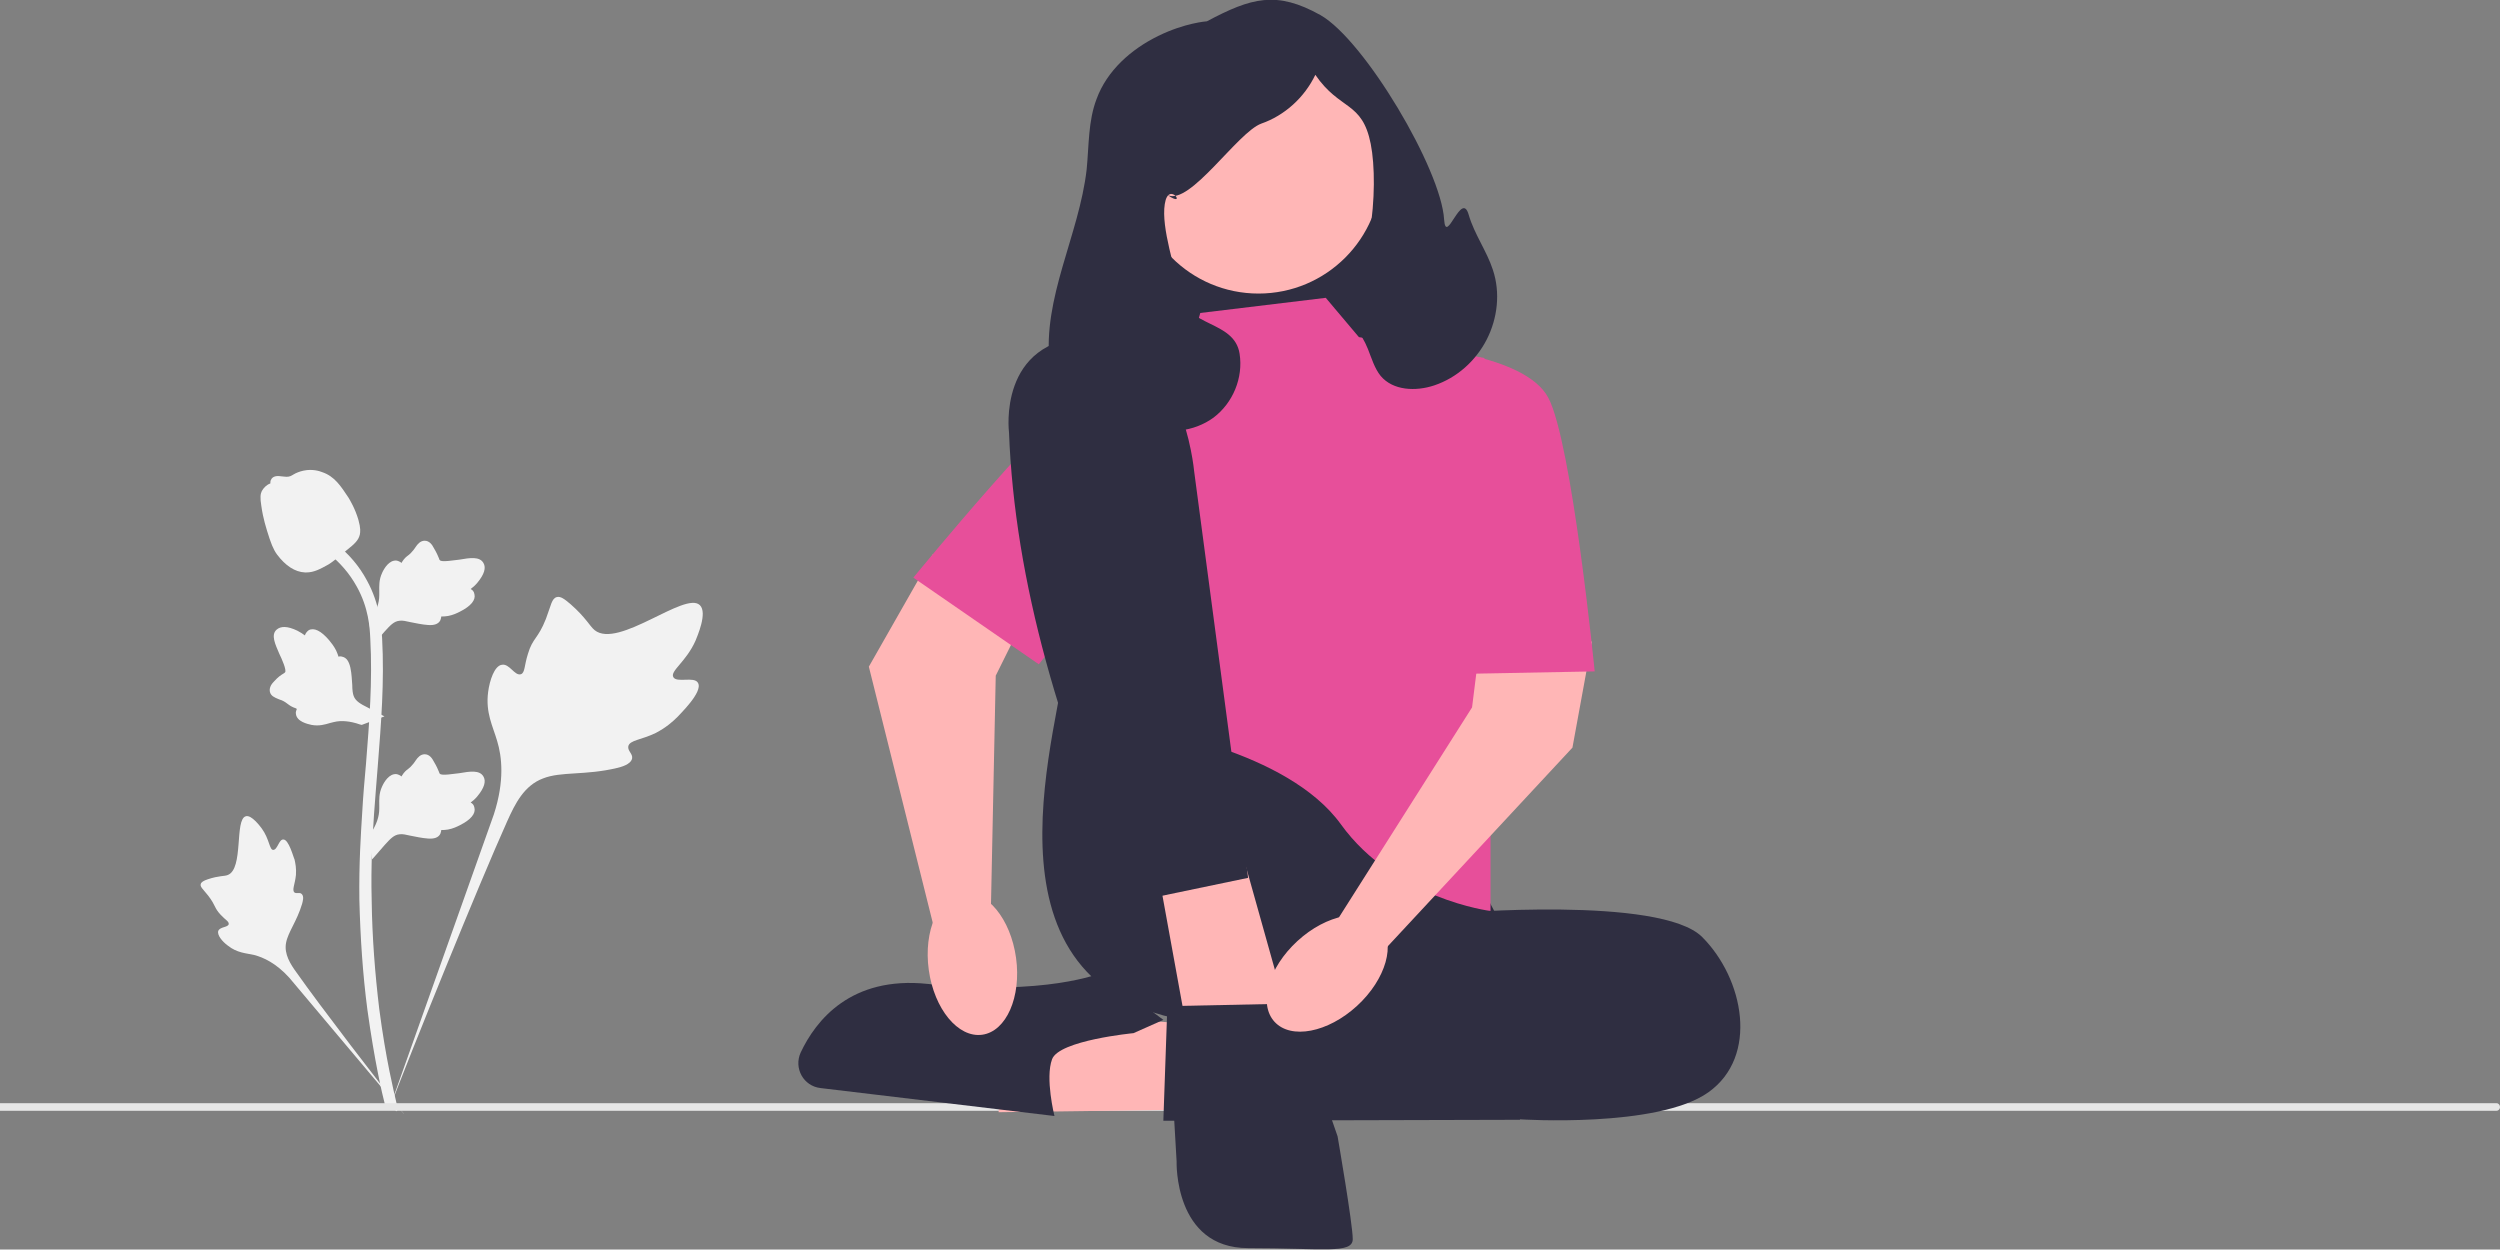 <svg xmlns="http://www.w3.org/2000/svg" viewBox="0 0 528 263.9">
<rect x="0" y="0" width="528" height="263.9" fill="#808080" stroke="none"/>
<style type="text/css">
	.st0{fill:#F2F2F2;}
	.st1{fill:#E6E6E6;}
	.st2{fill:#2F2E41;}
	.st3{fill:#FFB6B6;}
	.st4{fill:#E74F9A;}
</style>
<g>
	<path class="st0" d="M147.4,144.2c-0.8-1.4-4.5,0.1-5.2-1.2c-0.7-1.3,2.7-3.2,4.7-7.7c0.3-0.8,2.6-5.9,0.9-7.5
		c-3.1-3-17.2,9.3-22.2,5.3c-1.1-0.9-1.8-2.6-5.1-5.5c-1.3-1.1-2.1-1.7-2.9-1.5c-1.1,0.3-1.2,1.7-2.3,4.6c-1.7,4.3-2.8,4-3.8,7.4
		c-0.8,2.5-0.6,4-1.5,4.3c-1.3,0.4-2.4-2.3-4-2c-1.6,0.2-2.6,3.4-2.9,5.7c-0.6,4.4,1,7.3,1.9,10.4c1,3.3,1.6,8.4-0.7,15.5L82,234.8
		c4.9-12.9,19.2-48.2,25.1-61.3c1.7-3.8,3.6-7.6,7.6-9.1c3.8-1.5,8.9-0.6,15.6-2.2c0.8-0.2,2.9-0.7,3.2-2c0.2-1-1-1.6-0.8-2.6
		c0.3-1.3,2.7-1.3,5.8-2.8c2.1-1.1,3.5-2.3,4.6-3.4C143.4,151,148.6,146.1,147.4,144.2L147.4,144.2z"/>
	<path class="st0" d="M59.8,177.3c-0.9,0-1.2,2.2-2.1,2.2c-0.8,0-0.8-2.3-2.4-4.5c-0.3-0.4-2.2-3-3.4-2.6
		c-2.4,0.7-0.4,11.1-3.8,12.4c-0.7,0.3-1.8,0.1-4.2,0.9c-0.9,0.3-1.4,0.6-1.5,1c-0.2,0.6,0.5,1.1,1.6,2.5c1.6,2.1,1.2,2.5,2.6,4
		c1,1.1,1.8,1.4,1.7,2c-0.2,0.7-1.8,0.5-2.2,1.4c-0.3,0.9,0.9,2.3,2,3.1c2,1.6,3.9,1.6,5.6,2c1.9,0.5,4.6,1.7,7.4,4.8l24.4,29
		c-4.9-6.1-18.1-23.3-22.8-30c-1.4-1.9-2.7-4-2.3-6.3s2.3-4.6,3.4-8.3c0.1-0.4,0.5-1.6-0.1-2.1c-0.4-0.4-1.1,0-1.5-0.3
		c-0.6-0.5,0.1-1.7,0.3-3.7c0.1-1.4-0.1-2.4-0.3-3.3C62,181.2,61,177.2,59.8,177.3L59.8,177.3L59.8,177.3z"/>
	<path class="st0" d="M78.6,181.5l-0.6-5.1l0.3-0.4c1.2-1.8,1.8-3.5,1.8-5.2c0-0.3,0-0.5,0-0.8c0-1.1-0.1-2.4,0.6-3.9
		c0.4-0.9,1.5-2.8,3.1-2.6c0.4,0.1,0.8,0.3,1,0.5c0-0.1,0.1-0.1,0.1-0.2c0.5-0.8,0.9-1.1,1.3-1.4c0.3-0.2,0.6-0.5,1.1-1.1
		c0.2-0.3,0.4-0.5,0.5-0.7c0.4-0.6,1-1.3,1.9-1.3c1,0,1.6,0.9,1.9,1.5c0.6,1,0.9,1.7,1.1,2.2c0.1,0.2,0.1,0.4,0.2,0.4
		c0.3,0.5,3,0,4.1-0.1c2.3-0.4,4.3-0.7,5.1,0.7c0.6,1,0.2,2.4-1.3,4.2c-0.5,0.6-1,1-1.4,1.3c0.4,0.2,0.7,0.5,0.8,1.1l0,0
		c0.3,1.2-0.7,2.5-3.1,3.7c-0.6,0.3-1.4,0.7-2.5,0.9c-0.5,0.1-1,0.1-1.4,0.1c0,0.2-0.1,0.5-0.2,0.8c-0.4,0.8-1.3,1.1-2.6,1
		c-1.4-0.1-2.6-0.4-3.7-0.6c-0.9-0.2-1.7-0.4-2.3-0.3c-1.2,0.1-2,1-3.1,2.2L78.6,181.5L78.6,181.5L78.6,181.5z"/>
	<path class="st0" d="M81.2,151.3l-4.8,1.8L76,153c-2-0.7-3.9-0.9-5.5-0.5c-0.3,0.1-0.5,0.1-0.8,0.2c-1,0.3-2.3,0.7-3.9,0.4
		c-0.9-0.2-3.1-0.7-3.3-2.3c-0.1-0.4,0.1-0.8,0.2-1.1c-0.1,0-0.1,0-0.2-0.1c-0.9-0.3-1.3-0.6-1.7-0.9c-0.3-0.2-0.6-0.5-1.3-0.8
		c-0.3-0.1-0.6-0.2-0.8-0.3c-0.7-0.3-1.5-0.6-1.7-1.5c-0.2-1,0.5-1.8,0.9-2.2c0.8-0.9,1.4-1.3,1.9-1.6c0.2-0.1,0.3-0.2,0.4-0.3
		c0.4-0.4-0.7-2.9-1.2-3.9c-0.9-2.1-1.8-4-0.6-5.1c0.9-0.8,2.3-0.8,4.4,0.2c0.6,0.3,1.2,0.7,1.6,1c0.1-0.4,0.4-0.8,0.8-1.1l0,0
		c1.1-0.6,2.6,0.1,4.3,2.1c0.4,0.5,1,1.2,1.5,2.2c0.2,0.5,0.4,0.9,0.5,1.3c0.2-0.1,0.5-0.1,0.8,0c0.9,0.2,1.4,1,1.7,2.3
		c0.3,1.4,0.3,2.6,0.4,3.7c0,0.9,0.1,1.8,0.3,2.3c0.4,1.1,1.5,1.7,2.9,2.4L81.2,151.3L81.2,151.3z"/>
	<path class="st0" d="M78.6,136.4l-0.6-5.1l0.3-0.4c1.2-1.8,1.8-3.5,1.8-5.2c0-0.3,0-0.5,0-0.8c0-1.1-0.1-2.4,0.6-3.9
		c0.4-0.9,1.5-2.8,3.1-2.6c0.4,0.1,0.8,0.3,1,0.5c0-0.1,0.1-0.1,0.1-0.2c0.5-0.8,0.9-1.1,1.3-1.4c0.3-0.2,0.6-0.5,1.1-1.1
		c0.2-0.3,0.4-0.5,0.5-0.7c0.4-0.6,1-1.3,1.9-1.3c1,0,1.6,0.9,1.9,1.5c0.6,1,0.9,1.7,1.1,2.2c0.1,0.2,0.1,0.4,0.2,0.4
		c0.3,0.5,3,0,4.1-0.1c2.3-0.4,4.3-0.7,5.1,0.7c0.6,1,0.2,2.4-1.3,4.2c-0.5,0.6-1,1-1.4,1.3c0.4,0.2,0.7,0.5,0.8,1.1l0,0
		c0.3,1.2-0.7,2.5-3.1,3.7c-0.6,0.3-1.4,0.7-2.5,0.9c-0.5,0.1-1,0.1-1.4,0.1c0,0.2-0.1,0.5-0.2,0.8c-0.4,0.8-1.3,1.1-2.6,1
		c-1.4-0.1-2.6-0.4-3.7-0.6c-0.9-0.2-1.7-0.4-2.3-0.3c-1.2,0.1-2,1-3.1,2.2L78.6,136.4L78.6,136.4L78.6,136.4z"/>
	<path class="st0" d="M83.8,234.7l-1.1-0.7l-0.3-1.2l0.3,1.2l-1.2,0.1c0-0.1-0.1-0.4-0.2-0.8c-0.6-2.3-2.2-9.2-3.7-20
		c-1-7.6-1.5-15.4-1.7-23.2c-0.1-7.8,0.3-13.7,0.6-18.5c0.2-3.6,0.5-7,0.8-10.3c0.7-8.9,1.4-17.3,0.9-26.5c-0.1-2.1-0.3-6.4-2.9-11
		c-1.5-2.7-3.5-5-6-7l1.6-2c2.8,2.2,5,4.8,6.6,7.8c2.8,5.1,3,9.8,3.2,12.1c0.5,9.4-0.2,17.9-0.9,26.9c-0.3,3.3-0.5,6.7-0.8,10.3
		c-0.3,4.7-0.7,10.6-0.5,18.3c0.1,7.7,0.7,15.4,1.6,22.9c1.4,10.7,3.1,17.5,3.6,19.7C84,234,84.1,234.3,83.8,234.7L83.8,234.7
		L83.8,234.7z"/>
	<path class="st0" d="M64.7,120.9c-0.1,0-0.2,0-0.3,0c-2.1-0.1-4.1-1.4-5.9-3.8c-0.8-1.1-1.3-2.4-2.1-5c-0.1-0.4-0.8-2.4-1.2-5.2
		c-0.3-1.8-0.2-2.6,0.1-3.2c0.4-0.7,1-1.3,1.8-1.6c0-0.2,0-0.5,0.1-0.7c0.4-1,1.6-0.9,2.2-0.8c0.3,0,0.7,0.1,1.1,0.1
		c0.7,0,1-0.2,1.5-0.5s1.2-0.6,2.1-0.8c1.9-0.4,3.4,0.1,3.9,0.3c2.7,0.9,4,3,5.6,5.4c0.3,0.5,1.4,2.3,2.1,4.7
		c0.5,1.8,0.4,2.5,0.3,3.1c-0.3,1.2-1,1.9-2.9,3.4c-1.9,1.6-2.9,2.4-3.7,2.9C67.6,120.2,66.3,120.9,64.7,120.9L64.7,120.9z"/>
</g>
<path class="st1" d="M528,233.8L528,233.8c0,0.5-0.4,0.8-0.7,0.8H0V233h527.3C527.7,233,528,233.4,528,233.8z"/>
<g>
	<path class="st2" d="M245.6,14L245.6,14c28.6,0,51.8,23.2,51.8,51.8v17h-51.8V14L245.6,14L245.6,14z"/>
	<circle class="st3" cx="265.8" cy="36.1" r="25.9"/>
	<path class="st2" d="M283.1,168.3l-24-13.9c0,0-32.8-32.9-33.8-17.4s-20.8,69.9,24.5,78.4c45.3,8.4,73.7-8,73.7-8l-13.3-25.2
		L283.1,168.3L283.1,168.3z"/>
	<g>
		<polygon class="st3" points="197,117.1 183.5,140.8 198.1,199.3 209.2,195.7 210.3,142.7 217.1,129 			"/>
		<path class="st4" d="M262.6,86.1c0,0-20.2-11.9-29.6-6.8S192.9,122,192.9,122l26.5,18.3L262.6,86.1z"/>
	</g>
	<polygon class="st3" points="251.6,216.3 212.6,213.2 210.9,234.9 255.3,234.3 		"/>
	<path class="st4" d="M280,62.9l-26.5,3.2l-3.8,13.3l-18.9,6.3l10.7,68.2c0,0,30.3,4.4,41.7,20.2s31.6,18.3,31.6,18.3v-50.1
		l-1.3-66.7L287,71.2L280,62.9L280,62.9z"/>
	<path class="st2" d="M306.5,192.9c0,0,44.2-3.8,53,5s12,25.2,1.3,32.8s-39.8,5.7-39.8,5.7l-5.7-31.6L306.5,192.9z"/>
	<polygon class="st2" points="327.3,201.8 246.5,213.8 245.7,236.7 321,236.5 		"/>
	<polygon class="st3" points="336.2,135.5 332.1,157.9 289.8,203.4 282.5,194.2 310.9,149.4 312.8,134.2 		"/>
	<path class="st2" d="M239.4,218.2c0,0-15.7,1.5-17.2,5.5s0.5,12,0.5,12l-49.4-5.9c-3.6-0.4-5.7-4.2-4.2-7.5
		c3.2-6.8,10.6-16.2,26.8-14.5c25,2.6,36.6-2.3,36.6-2.3l13.2,9.9L239.4,218.2L239.4,218.2z"/>
	<path class="st4" d="M298.6,73.3c0,0,23.4,1.3,28.4,10.7s9.8,57.8,9.8,57.8l-32.2,0.6L298.6,73.3L298.6,73.3z"/>
	<polygon class="st3" points="244.3,182.5 251.3,221 272.7,217.1 260.7,174.3 		"/>
	<path class="st2" d="M275.6,211.9l-29,0.6l1.9,32.8c0,0-0.6,18.3,15.1,18.3s22.1,1.3,22.1-1.9s-3.2-21.7-3.2-21.7l-6.9-19.9V211.9
		L275.6,211.9z"/>
	<path class="st2" d="M263.6,185.4l-24,5c-15.7-34.5-25.3-67.7-26.5-99.1c0,0-2.5-19.6,17-20.2s22.1,28.4,22.1,28.4L263.6,185.4
		L263.6,185.4z"/>

		<ellipse transform="matrix(0.737 -0.676 0.676 0.737 -65.122 243.697)" class="st3" cx="280.3" cy="205.4" rx="15.1" ry="9.3"/>

		<ellipse transform="matrix(0.991 -0.137 0.137 0.991 -25.873 29.917)" class="st3" cx="205.2" cy="203.6" rx="9.3" ry="15.1"/>
	<path class="st2" d="M315.3,57c-1.3-4-3.9-7.5-5.1-11.6c-1.5-5.4-4.8,6.6-5.2,1c-0.6-10.6-16.8-37.9-26.1-43.2
		c-9.3-5.2-14.6-3.7-24,1.3c0,0-4.6,0.3-10.3,3.1c-5.7,2.8-10.8,7.3-13,13.3c-1.8,4.7-1.6,9.9-2.1,14.9
		c-1.6,13.9-9.4,27.2-7.8,41.1c0.5,4.3,2.2,8.8,5.7,11.4c3.6,2.6,9.3,2.3,11.6-1.4c0.8-1.3,1.1-2.8,1.8-4.1
		c0.7-1.3,1.9-2.6,3.4-2.5c2.2,0.1,3.4,3.1,2.5,5.1s-3,3.3-4.9,4.4c4.6,2.1,10.4,1.4,14.5-1.6c4.1-3.1,6.3-8.4,5.5-13.5
		c-1.1-7.1-11.4-5.6-12.6-12.7c-0.9-5.2-4-13.8-3.2-18.9c0.8-5.2,4.9,1.1,0.6-1.9c4.7,2.3,14.8-13.3,19.8-15.1
		c4.9-1.7,9.1-5.5,11.4-10.3c5.2,7.6,9.9,5.5,11.7,14.6s0.1,29.6-7.6,34.7c3.1,2.1,5.6,5.1,7,8.6c0.8,2,1.4,4.1,2.7,5.7
		c2.6,3.1,7.4,3.3,11.3,2c4.8-1.6,8.8-5.2,11.1-9.7S316.9,61.8,315.3,57L315.3,57z"/>
</g>
</svg>
